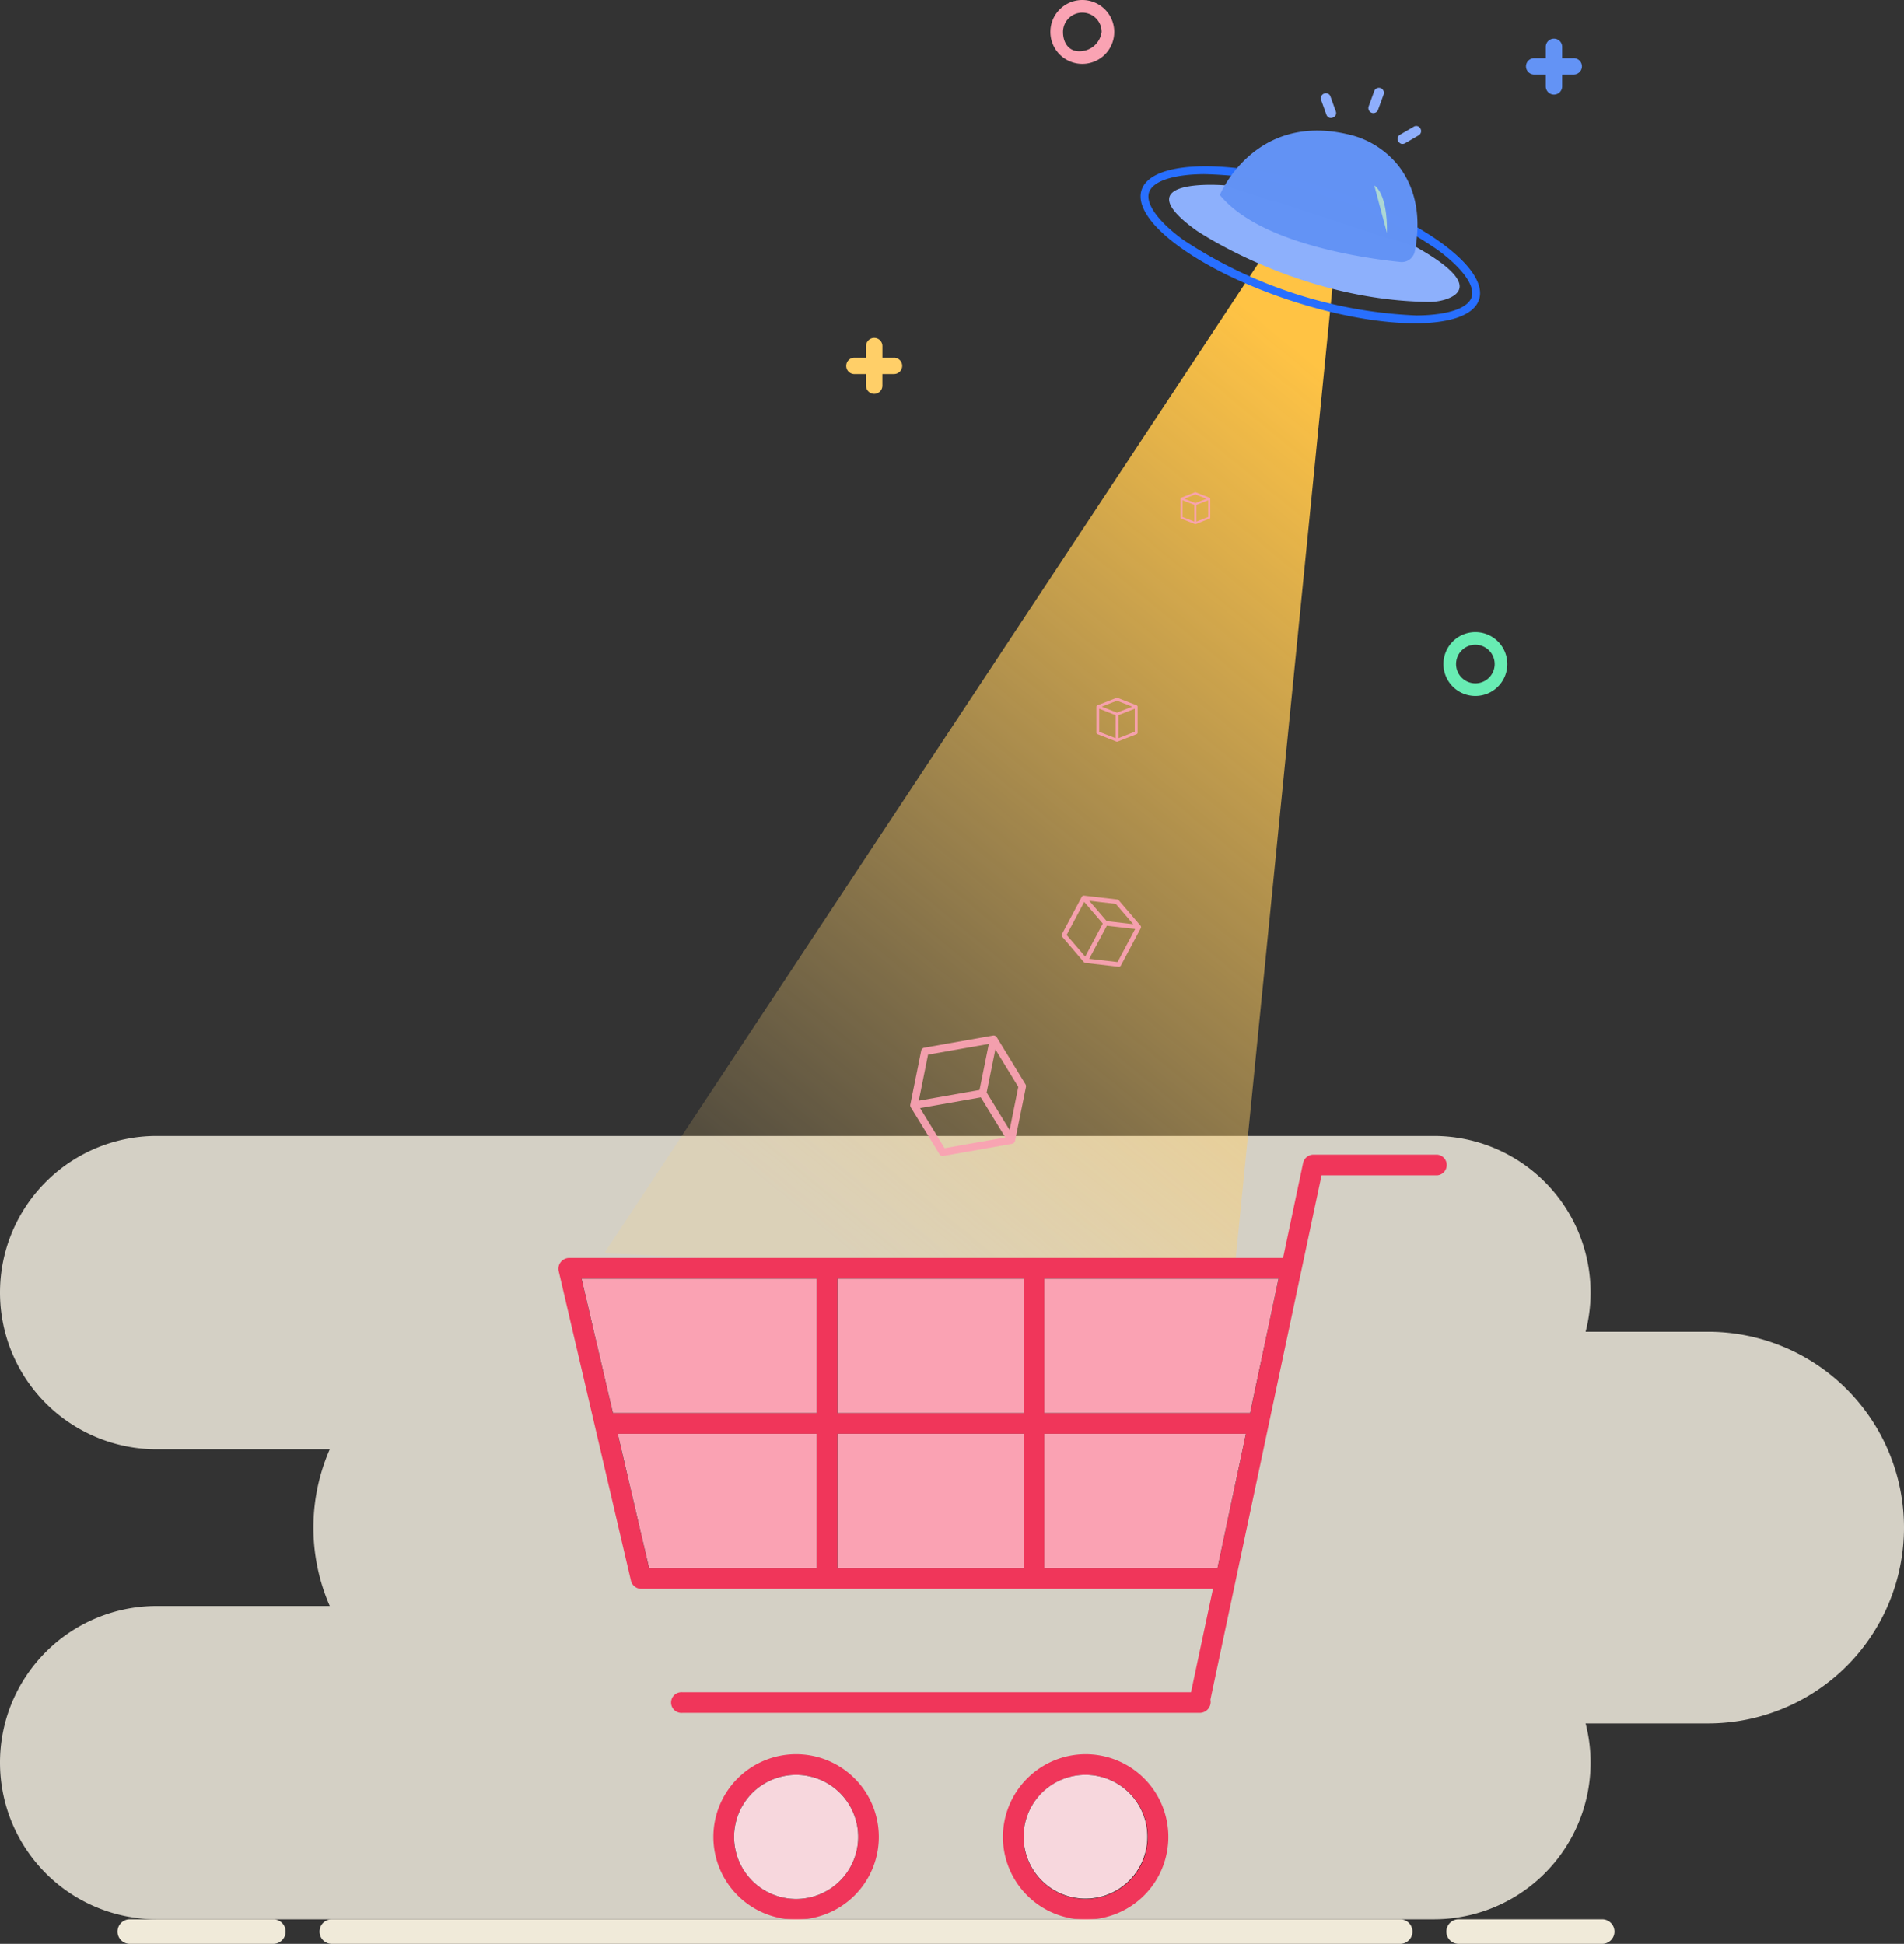 <svg xmlns="http://www.w3.org/2000/svg" xmlns:xlink="http://www.w3.org/1999/xlink" width="243" height="248.132" viewBox="0 0 243 248.132">
  <rect x="0" y="0" width="243" height="248.132" fill="#333333" stroke="none"/>
  <defs>
    <linearGradient id="linear-gradient" x1="0.933" y1="0.076" x2="0.385" y2="1" gradientUnits="objectBoundingBox">
      <stop offset="0" stop-color="#ffc344"/>
      <stop offset="1" stop-color="#ffd479" stop-opacity="0.169"/>
    </linearGradient>
  </defs>
  <g id="empty_cart" data-name="empty cart" transform="translate(-66 -113)">
    <g id="Background" transform="translate(66 258)">
      <g id="Group_328" data-name="Group 328" opacity="0.8">
        <path id="Rectangle_28" data-name="Rectangle 28" d="M136.509,315.01h153a25,25,0,0,1,25,25h0a25,25,0,0,1-25,25h-153a25,25,0,0,1-25-25h0A25,25,0,0,1,136.509,315.01Z" transform="translate(-71.509 -290.01)" fill="#fcf7ea"/>
        <path id="Rectangle_29" data-name="Rectangle 29" d="M91.509,290.01h163a20,20,0,0,1,20,20h0a20,20,0,0,1-20,20h-163a20,20,0,0,1-20-20h0A20,20,0,0,1,91.509,290.01Z" transform="translate(-71.509 -290.01)" fill="#fcf7ea"/>
        <path id="Rectangle_30" data-name="Rectangle 30" d="M91.509,350.01h163a20,20,0,0,1,20,20h0a20,20,0,0,1-20,20h-163a20,20,0,0,1-20-20h0A20,20,0,0,1,91.509,350.01Z" transform="translate(-71.509 -290.01)" fill="#fcf7ea"/>
      </g>
    </g>
    <path id="Path_63" data-name="Path 63" d="M137.162,316.905l83.715-126.72,9.29,2.736L217.445,320.636Z" transform="translate(5.959 -43.928)" fill="url(#linear-gradient)"/>
    <g id="Group_26" data-name="Group 26" transform="translate(-5.396 -25.541)">
      <g id="Group_23" data-name="Group 23" transform="translate(142.667 285.928)">
        <path id="Path_50" data-name="Path 50" d="M143.968,299.125h91.18l2.563-12.164a1.355,1.355,0,0,1,1.277-1.033h15.837a1.325,1.325,0,0,1,0,2.64H240.06L225.875,355.5a1.4,1.4,0,0,1-1.4,1.692H158.483a1.325,1.325,0,1,1,0-2.64H223.4l2.8-13.2h-73a1.358,1.358,0,0,1-1.278-1.03l-9.238-39.589a1.382,1.382,0,0,1,1.133-1.594A1.1,1.1,0,0,1,143.968,299.125Z" transform="translate(-142.667 -285.928)" fill="#f0365a"/>
        <path id="Path_51" data-name="Path 51" d="M198.814,335.35H220.92l3.629-17.156H198.818Z" transform="translate(-136.809 -282.562)"/>
        <path id="Path_52" data-name="Path 52" d="M198.814,317.425h26.273l3.63-17.156h-29.9Z" transform="translate(-136.809 -284.432)"/>
        <rect id="Rectangle_37" data-name="Rectangle 37" width="23.755" height="17.156" transform="translate(35.612 35.632)"/>
        <rect id="Rectangle_38" data-name="Rectangle 38" width="23.755" height="17.156" transform="translate(35.612 15.837)"/>
        <path id="Path_53" data-name="Path 53" d="M153.518,335.35h21.4V318.194h-25.4Z" transform="translate(-141.952 -282.562)"/>
        <path id="Path_54" data-name="Path 54" d="M149.338,317.425H175.36V300.269H145.339Z" transform="translate(-142.388 -284.432)"/>
      </g>
      <g id="Group_24" data-name="Group 24" transform="translate(199.394 362.469)">
        <path id="Path_55" data-name="Path 55" d="M204.59,355.238A10.557,10.557,0,1,1,194.035,365.8h0A10.575,10.575,0,0,1,204.59,355.238Z" transform="translate(-194.035 -355.238)" fill="#f0365a"/>
        <path id="Path_56" data-name="Path 56" d="M204.341,373.466a7.918,7.918,0,1,0-7.916-7.92v0a7.9,7.9,0,0,0,7.88,7.918Z" transform="translate(-193.786 -354.988)"/>
      </g>
      <g id="Group_25" data-name="Group 25" transform="translate(162.442 362.469)">
        <path id="Path_57" data-name="Path 57" d="M171.132,355.238A10.557,10.557,0,1,1,160.574,365.8,10.558,10.558,0,0,1,171.132,355.238Z" transform="translate(-160.574 -355.238)" fill="#f0355a"/>
        <circle id="Ellipse_5" data-name="Ellipse 5" cx="7.918" cy="7.918" r="7.918" transform="translate(2.64 2.64)"/>
      </g>
      <path id="Path_75" data-name="Path 75" d="M170.883,357.629a7.918,7.918,0,1,1-7.918,7.918h0A7.918,7.918,0,0,1,170.883,357.629Z" transform="translate(2.118 7.48)" fill="#f7d7dd"/>
      <path id="Path_58" data-name="Path 58" d="M196.426,365.547a7.9,7.9,0,1,0,0-.04A.244.244,0,0,0,196.426,365.547Z" transform="translate(5.608 7.48)" fill="#f7d7dd"/>
      <path id="Path_59" data-name="Path 59" d="M198.814,318.194V335.35H220.92l3.629-17.156Z" transform="translate(5.858 3.366)" fill="#faa2b3"/>
      <rect id="Rectangle_39" data-name="Rectangle 39" width="23.755" height="17.156" transform="translate(178.279 321.56)" fill="#faa2b3"/>
      <path id="Path_60" data-name="Path 60" d="M149.52,318.194l4,17.156h21.4V318.194Z" transform="translate(0.715 3.366)" fill="#faa2b3"/>
      <path id="Path_61" data-name="Path 61" d="M145.339,300.269l4,17.156H175.36V300.269Z" transform="translate(0.279 1.496)" fill="#faa2b3"/>
      <rect id="Rectangle_40" data-name="Rectangle 40" width="23.755" height="17.156" transform="translate(178.279 301.765)" fill="#faa2b3"/>
      <path id="Path_62" data-name="Path 62" d="M198.814,300.269v17.156h26.273l3.63-17.156Z" transform="translate(5.858 1.496)" fill="#faa2b3"/>
    </g>
    <g id="Group_29" data-name="Group 29" transform="translate(-1.56 -35.893) rotate(-3)">
      <g id="Path_64" data-name="Path 64">
        <path id="Path_213" data-name="Path 213" d="M227.746,185.135c11.675,4.481,19.929,11.269,18.435,15.161s-12.171,3.417-23.847-1.064-19.927-11.274-18.433-15.166S216.07,180.653,227.746,185.135Z" fill="none"/>
        <path id="Path_214" data-name="Path 214" d="M227.387,186.068a51.668,51.668,0,0,0-15.427-3.609c-3.922-.175-6.586.559-7.126,1.966s.948,3.735,3.981,6.228a58.119,58.119,0,0,0,29.306,11.25c3.922.176,6.586-.559,7.126-1.965s-.949-3.735-3.981-6.229a51.666,51.666,0,0,0-13.879-7.641m.358-.933c11.676,4.481,19.929,11.269,18.435,15.161s-12.169,3.413-23.845-1.068-19.928-11.27-18.434-15.162S216.07,180.653,227.745,185.135Z" fill="#286fff"/>
      </g>
      <g id="Group_28" data-name="Group 28">
        <g id="Group_5" data-name="Group 5">
          <path id="Path_10" data-name="Path 10" d="M214.545,184.026s-13.118-1.795-3.94,5.556c0,0,12.48,9.572,29.075,10.673a6.987,6.987,0,0,0,2.166-.182c1.956-.5,4.345-2.062-3.4-6.941" fill="#8db0fc"/>
          <path id="Path_11" data-name="Path 11" d="M213.844,185.221s4.862-10.277,16.667-6.894a11.409,11.409,0,0,1,6.273,4.34c1.613,2.313,2.821,5.882,1.523,11.067a1.692,1.692,0,0,1-1.909,1.244C231.915,194.282,218.581,191.709,213.844,185.221Z" fill="#6393f5" opacity="0.995" style="isolation: isolate"/>
          <path id="Path_13" data-name="Path 13" d="M233.59,185.035s1.656.934,1.3,6.167" fill="#acd7d4"/>
        </g>
        <g id="Group_7" data-name="Group 7">
          <g id="Group_6" data-name="Group 6">
            <path id="Path_15" data-name="Path 15" d="M234.576,175.42l.81-1.907a.638.638,0,0,0-1.174-.5l-.809,1.907a.637.637,0,1,0,1.173.5Z" fill="#8eaefc"/>
            <path id="Path_16" data-name="Path 16" d="M237.277,179.906a.674.674,0,0,0,.54-.048l1.772-.911a.637.637,0,0,0,.256-.86.6.6,0,0,0-.8-.29l-.052.028-1.774.913a.606.606,0,0,0-.291.8c.009.018.018.036.028.052A.677.677,0,0,0,237.277,179.906Z" fill="#8eaefc"/>
            <path id="Path_17" data-name="Path 17" d="M228.3,176.1a.673.673,0,0,0,.443.015.606.606,0,0,0,.453-.727c-.005-.02-.011-.039-.018-.059l-.574-1.9a.605.605,0,0,0-.726-.453.55.55,0,0,0-.058.017.638.638,0,0,0-.441.782l.576,1.906A.669.669,0,0,0,228.3,176.1Z" fill="#8eaefc"/>
          </g>
        </g>
      </g>
    </g>
    <g id="Group_30" data-name="Group 30" transform="translate(-0.041 -29.928)" opacity="0.945">
      <path id="np_box_1776232_000000" data-name="np box 1776232 000000" d="M218.581,205.772a.081.081,0,0,0-.031,0l-1.771.7a.128.128,0,0,0-.082.12V209a.129.129,0,0,0,.082.121l1.771.7a.127.127,0,0,0,.094,0l1.771-.7A.132.132,0,0,0,220.5,209v-2.409a.131.131,0,0,0-.082-.12l-1.77-.7A.116.116,0,0,0,218.581,205.772Zm.016.269,1.416.555-1.416.551-1.415-.556Zm-1.641.745,1.512.586v2.134l-1.512-.593Zm3.283,0v2.127l-1.512.593v-2.134Z" fill="#faa2b3"/>
      <path id="np_box_1776232_000000-2" data-name="np box 1776232 000000-2" d="M196.966,281.44a.482.482,0,0,0-.05-.108l-3.662-6a.479.479,0,0,0-.494-.217L184,276.666a.48.48,0,0,0-.39.374l-1.39,6.885a.478.478,0,0,0,.061.344l3.665,5.992a.478.478,0,0,0,.494.218l8.758-1.547a.479.479,0,0,0,.389-.374l1.391-6.882A.5.5,0,0,0,196.966,281.44Zm-.966.232-1.108,5.5-2.93-4.791,1.113-5.505Zm-3.761-5.489-1.188,5.878L183.3,283.43l1.183-5.877Zm2.108,11.935-7.753,1.37-3.128-5.116,7.751-1.37Z" fill="#faa2b3"/>
      <path id="np_box_1776232_000000-3" data-name="np box 1776232 000000-3" d="M208.7,257.764a.34.34,0,0,0-.07-.017l-4.236-.491a.291.291,0,0,0-.292.154l-2.535,4.768a.289.289,0,0,0,.036.327l2.774,3.241a.289.289,0,0,0,.187.1l4.238.487a.29.29,0,0,0,.291-.153l2.535-4.768a.291.291,0,0,0-.035-.327l-2.775-3.241A.292.292,0,0,0,208.7,257.764Zm-.25.547,2.22,2.589-3.389-.39-2.218-2.592Zm-4.034-.254,2.369,2.766-2.244,4.22-2.369-2.765Zm6.5,3.456-2.245,4.222-3.617-.418L207.3,261.1Z" fill="#faa2b3"/>
      <path id="np_box_1776232_000000-4" data-name="np box 1776232 000000-4" d="M208.575,231.994a.151.151,0,0,0-.043.011l-2.449.961a.175.175,0,0,0-.113.164v3.331a.177.177,0,0,0,.114.168l2.449.965a.185.185,0,0,0,.131,0l2.449-.961a.18.18,0,0,0,.114-.168V233.13a.179.179,0,0,0-.114-.168l-2.45-.961A.176.176,0,0,0,208.575,231.994Zm.022.371,1.958.767-1.957.762-1.958-.766Zm-2.269,1.029,2.09.821v2.945l-2.09-.819Zm4.539,0v2.946l-2.09.819v-2.947Z" fill="#faa2b3"/>
    </g>
    <g id="Stars" transform="translate(174 113)">
      <path id="Path_2" data-name="Path 2" d="M186.1,173.188a4.075,4.075,0,1,1,4.075-4.075A4.074,4.074,0,0,1,186.1,173.188Zm0-6.539a2.467,2.467,0,0,0-2.464,2.463c0,1.359.707,2.464,2.066,2.464a2.839,2.839,0,0,0,2.862-2.464A2.467,2.467,0,0,0,186.1,166.649Z" transform="translate(-155.969 -165.038)" fill="#faa3b3"/>
      <path id="Path_3" data-name="Path 3" d="M236.264,253.874a4.075,4.075,0,1,1,4.075-4.075A4.074,4.074,0,0,1,236.264,253.874Zm0-6.539a2.464,2.464,0,1,0,2.464,2.464h0A2.468,2.468,0,0,0,236.264,247.335Z" transform="translate(-155.969 -165.038)" fill="#68ecb3"/>
      <path id="Path_4" data-name="Path 4" d="M162.07,210.7h-1.481v-1.481a1.045,1.045,0,0,0-2.09,0V210.7h-1.485a1.045,1.045,0,1,0,0,2.09h1.481v1.48a1.045,1.045,0,1,0,2.09,0v-1.484h1.481a1.045,1.045,0,0,0,0-2.09Z" transform="translate(-155.969 -165.038)" fill="#ffcf68"/>
      <path id="Path_5" data-name="Path 5" d="M248.819,172.462h-1.48v-1.481a1.046,1.046,0,0,0-2.091,0v1.481h-1.48a1.045,1.045,0,0,0,0,2.09h1.48v1.479a1.046,1.046,0,1,0,2.091,0V174.55h1.48a1.045,1.045,0,1,0,0-2.09Z" transform="translate(-155.969 -165.038)" fill="#6393f5"/>
    </g>
    <g id="Base_line" data-name="Base line" transform="translate(81 358)">
      <path id="Path_178" data-name="Path 178" d="M266.282,386.406H247.961a1.566,1.566,0,1,0,0,3.132h18.321a1.566,1.566,0,0,0,0-3.132Z" transform="translate(-76.801 -386.406)" fill="#f0ead9"/>
      <path id="Path_179" data-name="Path 179" d="M96.687,386.406H78.367a1.566,1.566,0,1,0,0,3.132h18.32a1.566,1.566,0,1,0,0-3.132Z" transform="translate(-76.801 -386.406)" fill="#f0ead9"/>
      <path id="Path_180" data-name="Path 180" d="M240.5,386.406H104.148a1.566,1.566,0,1,0,0,3.132H240.5a1.566,1.566,0,0,0,0-3.132Z" transform="translate(-76.801 -386.406)" fill="#f0ead9"/>
    </g>
  </g>
</svg>
